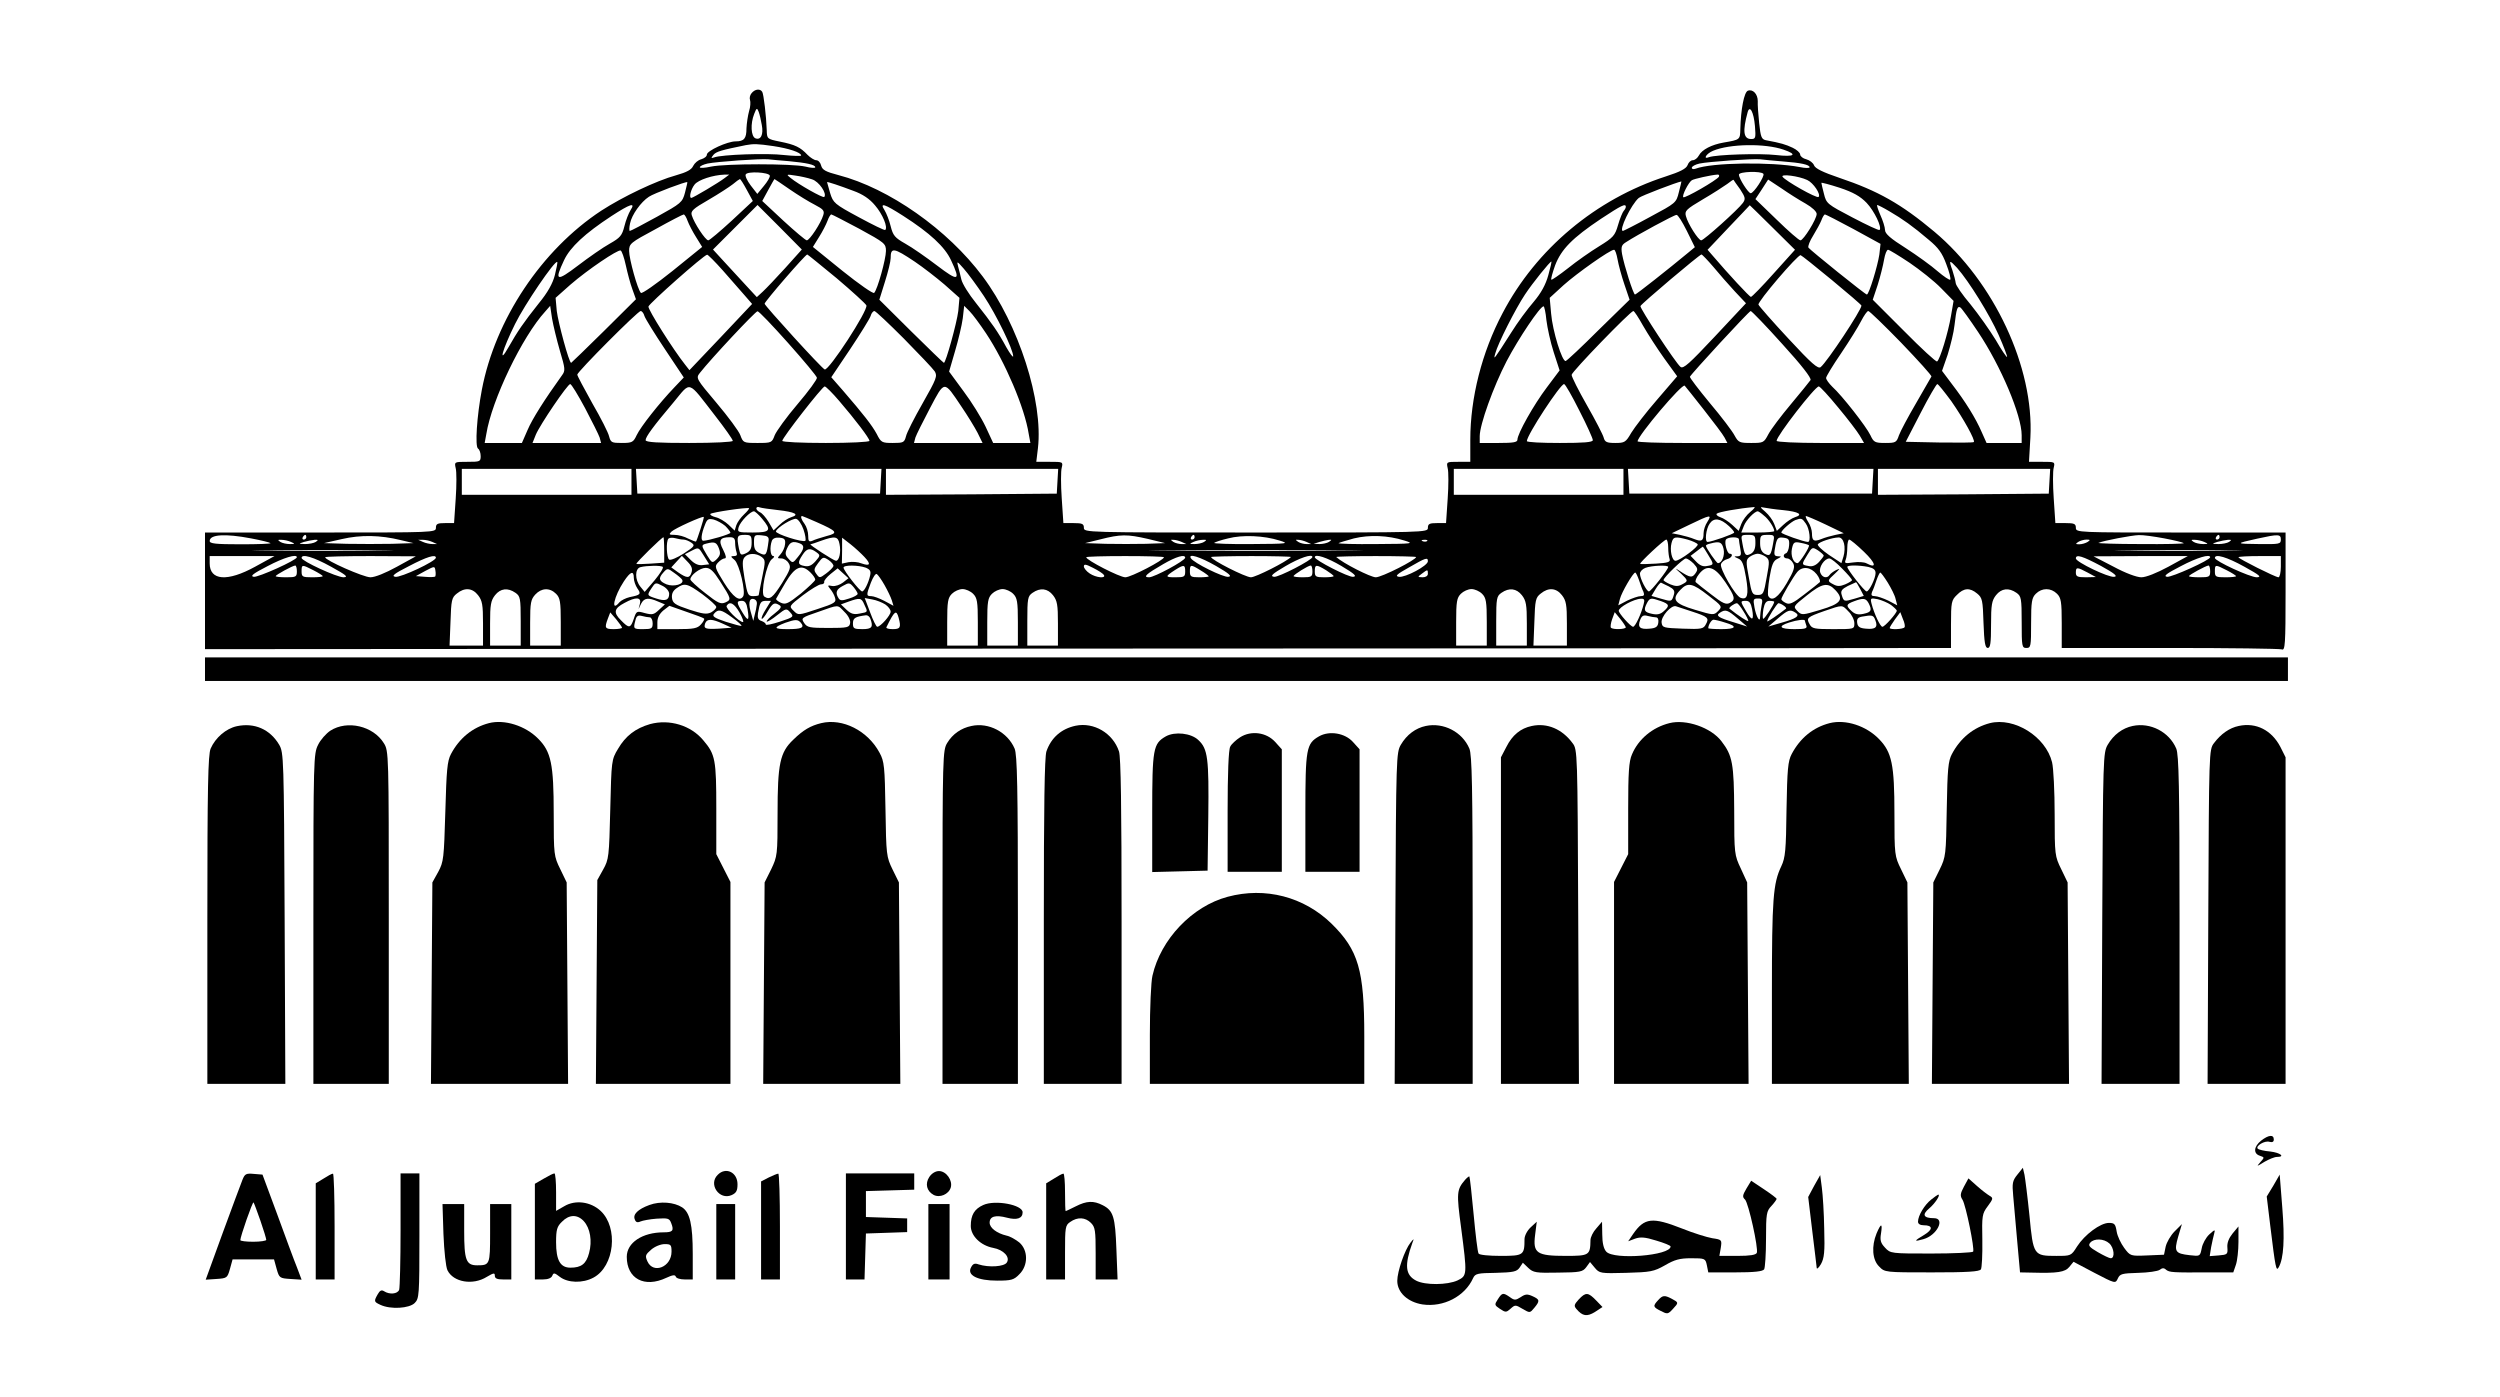 <?xml version="1.0" standalone="no"?>
<!DOCTYPE svg PUBLIC "-//W3C//DTD SVG 20010904//EN"
 "http://www.w3.org/TR/2001/REC-SVG-20010904/DTD/svg10.dtd">
<svg version="1.0" xmlns="http://www.w3.org/2000/svg"
 width="1061pt" height="593pt" viewBox="0 0 1061 593"
 preserveAspectRatio="xMidYMid meet">

<g transform="translate(0,593) scale(0.1,-0.1)"
fill="#000000" stroke="none">
<path d="M3190 5535 c-7 -8 -10 -21 -7 -29 3 -8 2 -30 -4 -48 -5 -18 -10 -51
-11 -73 0 -43 -10 -55 -46 -55 -35 0 -122 -40 -122 -56 0 -8 -11 -16 -24 -20
-13 -3 -28 -16 -34 -28 -7 -16 -27 -27 -73 -40 -84 -23 -226 -91 -317 -150
-254 -167 -450 -462 -507 -760 -21 -110 -30 -242 -16 -250 6 -4 11 -18 11 -32
0 -23 -3 -24 -56 -24 -56 0 -56 0 -50 -27 4 -14 4 -73 0 -130 l-7 -103 -38 0
c-32 0 -39 -3 -39 -20 0 -20 -7 -20 -490 -20 l-490 0 0 -247 0 -248 2893 2
c1590 0 3258 2 3705 2 l812 1 0 100 c0 94 2 103 25 125 29 30 55 32 86 6 22
-18 24 -28 27 -125 3 -83 7 -106 18 -106 11 0 14 20 14 99 0 84 3 102 21 125
23 29 54 33 87 10 20 -14 22 -23 22 -125 0 -102 1 -109 20 -109 19 0 20 7 20
105 0 92 3 108 20 125 26 26 64 26 90 0 17 -17 20 -33 20 -125 l0 -105 459 0
c253 0 466 -3 475 -6 14 -6 16 20 16 245 l0 251 -445 0 c-438 0 -445 0 -445
20 0 17 -7 20 -44 20 l-43 0 -7 105 c-4 57 -4 116 0 130 6 25 5 25 -49 25
l-56 0 6 103 c16 298 -154 661 -408 874 -141 118 -239 173 -402 228 -71 24
-103 40 -108 53 -4 11 -19 22 -33 26 -14 3 -26 13 -26 20 0 8 -15 21 -32 29
-30 14 -49 20 -114 32 -18 4 -22 14 -28 72 -4 38 -7 80 -6 94 0 30 -21 52 -42
44 -16 -6 -30 -79 -32 -163 -1 -45 -1 -45 -71 -57 -51 -9 -92 -30 -105 -55 -6
-11 -17 -20 -26 -20 -8 0 -18 -9 -22 -21 -6 -15 -31 -28 -93 -48 -296 -96
-549 -307 -692 -580 -88 -166 -137 -360 -137 -537 l0 -94 -51 0 c-50 0 -51 0
-45 -27 4 -14 4 -73 0 -130 l-7 -103 -38 0 c-32 0 -39 -3 -39 -20 0 -20 -7
-20 -730 -20 -723 0 -730 0 -730 20 0 17 -7 20 -44 20 l-43 0 -7 105 c-4 57
-4 116 0 130 6 25 5 25 -51 25 l-57 0 7 58 c23 198 -82 525 -234 728 -149 200
-398 375 -613 431 -54 14 -68 22 -73 40 -3 13 -12 23 -21 23 -8 0 -25 11 -37
23 -30 32 -52 43 -117 56 -55 11 -55 12 -56 49 -2 60 -13 152 -19 162 -9 15
-31 12 -45 -5z m43 -135 c8 -41 -4 -66 -27 -57 -19 8 -22 62 -5 104 10 26 12
26 19 8 4 -11 10 -36 13 -55z m4215 -5 c4 -50 3 -55 -16 -55 -33 0 -37 33 -15
114 9 32 26 0 31 -59z m-4166 -85 c66 -10 118 -27 118 -40 0 -3 -33 -2 -72 2
-72 9 -265 2 -297 -10 -14 -5 -14 -3 -3 11 12 14 34 20 137 41 34 6 48 6 117
-4z m4287 -15 c62 -21 47 -32 -31 -23 -69 8 -255 2 -285 -9 -27 -11 -12 15 17
27 71 30 221 32 299 5z m-4221 -49 c75 -7 112 -15 112 -26 0 -4 -19 -3 -42 3
-55 13 -338 13 -400 0 -27 -6 -48 -7 -48 -3 0 5 15 12 33 16 39 8 223 21 257
18 14 -2 53 -5 88 -8z m4217 -1 c79 -6 115 -14 115 -25 0 -4 -19 -4 -42 1
-121 23 -375 19 -442 -7 -9 -3 -16 -2 -16 4 0 6 15 14 33 18 39 8 223 21 257
18 14 -2 57 -6 95 -9z m-4298 -60 c2 -6 -10 -26 -25 -44 l-28 -34 -28 36 c-15
20 -25 41 -21 47 8 14 97 9 102 -5z m4217 7 c6 -10 -41 -82 -54 -82 -10 0 -50
62 -50 79 0 13 96 16 104 3z m-4409 -18 c-23 -18 -134 -84 -141 -84 -11 0 -2
37 14 57 16 20 77 40 127 42 l20 0 -20 -15z m371 -5 c30 -9 65 -61 52 -75 -6
-5 -109 53 -143 81 -19 15 -18 16 20 10 22 -3 54 -10 71 -16z m3849 11 c-9
-15 -145 -93 -151 -87 -7 6 22 63 36 72 9 6 81 22 108 24 7 1 10 -3 7 -9z
m375 -14 c26 -12 59 -61 48 -72 -8 -7 -142 69 -153 86 -8 13 69 3 105 -14z
m-4500 -43 l25 -46 -90 -84 c-49 -45 -94 -83 -99 -83 -12 0 -60 73 -70 106 -6
18 5 28 71 66 43 25 89 55 103 66 14 12 27 21 30 22 3 0 16 -21 30 -47z m182
3 c35 -24 82 -53 106 -65 36 -19 42 -25 36 -44 -10 -34 -58 -107 -70 -107 -5
0 -50 38 -99 83 l-90 84 25 46 c14 26 26 47 27 47 1 0 30 -20 65 -44z m4033 1
c22 -34 24 -41 12 -58 -20 -28 -166 -159 -177 -159 -12 0 -57 71 -65 103 -6
22 1 29 72 71 43 25 89 55 103 65 14 11 26 19 27 18 1 -2 13 -20 28 -40z m278
-61 c28 -16 47 -34 47 -44 0 -22 -56 -112 -69 -112 -6 0 -51 39 -101 88 l-90
87 27 41 27 42 56 -37 c30 -21 76 -50 103 -65z m-4756 46 c-11 -41 -16 -45
-119 -102 -60 -33 -111 -60 -115 -60 -3 0 -3 14 1 32 7 36 46 91 80 113 20 14
159 66 163 62 1 -1 -4 -21 -10 -45z m715 8 c39 -14 69 -34 92 -62 32 -37 55
-93 43 -104 -2 -3 -53 22 -112 54 -104 56 -109 61 -122 103 -7 24 -13 45 -13
46 0 3 54 -15 112 -37z m3503 -6 c-11 -45 -13 -46 -121 -104 -60 -33 -112 -59
-116 -60 -20 -1 35 113 67 140 10 9 162 67 181 70 0 0 -4 -21 -11 -46z m797
-45 c33 -35 66 -104 55 -115 -3 -3 -54 21 -115 53 -107 56 -111 59 -121 100
-6 23 -11 44 -11 47 0 2 35 -7 78 -21 57 -19 87 -36 114 -64z m-5246 -31 c-8
-13 -20 -43 -26 -68 -10 -40 -18 -49 -62 -74 -29 -16 -89 -58 -135 -93 -92
-70 -101 -66 -59 23 26 55 88 113 201 187 80 52 104 60 81 25z m657 -245 c-39
-43 -82 -88 -96 -101 l-25 -23 -49 53 c-27 29 -69 75 -93 101 l-44 48 95 95
94 94 94 -94 94 -95 -70 -78z m500 221 c114 -73 177 -132 203 -188 42 -89 33
-93 -59 -23 -46 35 -106 77 -135 93 -44 25 -52 34 -62 74 -6 25 -18 55 -26 68
-22 34 -1 27 79 -24z m3067 38 c0 -4 -4 -12 -9 -17 -5 -6 -16 -32 -24 -60 -13
-45 -20 -53 -80 -90 -36 -22 -96 -64 -132 -93 -37 -29 -69 -51 -71 -49 -3 2 5
30 16 61 26 68 73 116 194 197 88 58 106 67 106 51z m622 -87 l96 -95 -90
-100 c-49 -55 -93 -100 -97 -100 -6 0 -95 96 -165 178 l-19 22 89 94 c49 51
89 94 90 95 0 0 44 -42 96 -94z m497 68 c55 -32 99 -63 167 -121 40 -33 57
-56 74 -103 13 -33 20 -62 17 -66 -3 -3 -27 13 -54 36 -26 23 -87 67 -135 98
-65 41 -88 61 -88 77 0 11 -9 40 -20 64 -10 23 -16 42 -13 42 3 0 27 -12 52
-27z m-5101 -40 c6 -16 22 -47 36 -69 l26 -42 -126 -102 c-70 -56 -130 -98
-134 -93 -14 14 -50 144 -50 178 0 31 5 35 113 93 61 34 115 62 119 62 3 0 11
-12 16 -27z m729 -34 c108 -59 113 -63 113 -94 0 -34 -36 -164 -50 -178 -4 -5
-64 37 -134 93 l-126 102 26 42 c14 22 30 53 36 69 5 15 13 27 16 27 3 0 57
-28 119 -61z m3512 -9 l34 -69 -29 -24 c-82 -68 -220 -177 -225 -177 -7 0 -46
123 -55 172 -5 31 -2 39 18 51 46 30 203 115 213 115 6 1 25 -30 44 -68z m707
8 l115 -63 -5 -45 c-7 -48 -44 -170 -53 -170 -7 0 -240 188 -248 199 -3 6 6
29 20 51 14 23 30 52 35 65 5 14 12 25 15 25 3 0 58 -28 121 -62z m-5210 -154
c7 -32 19 -78 28 -102 l15 -42 -136 -135 c-75 -74 -138 -135 -139 -135 -9 0
-55 171 -61 220 l-5 56 63 56 c74 64 200 149 213 145 5 -2 15 -30 22 -63z
m1227 15 c34 -23 91 -67 126 -97 l63 -56 -5 -56 c-6 -50 -53 -220 -61 -220 -2
0 -64 60 -139 134 l-135 134 24 77 c13 41 24 86 24 99 0 47 12 46 103 -15z
m2982 10 c4 -23 17 -71 29 -106 l22 -65 -131 -128 c-71 -71 -134 -130 -140
-132 -15 -5 -56 128 -62 201 l-6 67 59 54 c56 50 197 150 214 150 5 0 11 -19
15 -41z m1239 -14 c44 -30 105 -78 134 -108 l53 -54 -11 -64 c-12 -71 -47
-186 -59 -193 -4 -3 -67 55 -140 129 l-133 133 21 63 c11 35 23 83 27 107 4
23 11 42 17 42 5 0 46 -25 91 -55z m-5037 -32 c33 -38 74 -85 92 -105 l33 -38
-133 -141 -133 -140 -18 23 c-51 64 -158 234 -156 247 3 13 234 218 249 220 3
1 33 -29 66 -66z m484 -34 c66 -56 123 -108 126 -115 8 -21 -160 -279 -177
-272 -13 5 -255 271 -255 279 0 9 173 209 181 209 2 0 58 -46 125 -101z m3720
49 c24 -29 65 -76 91 -104 l48 -51 -132 -141 c-108 -115 -134 -139 -146 -129
-21 17 -173 249 -170 258 4 10 250 218 259 219 3 0 26 -24 50 -52z m503 -56
c69 -57 126 -106 126 -109 0 -19 -145 -238 -173 -261 -11 -9 -38 14 -137 121
-67 72 -124 137 -127 144 -5 12 167 213 179 210 4 -1 63 -48 132 -105z m-5419
21 c-9 -36 -31 -75 -68 -120 -66 -83 -91 -120 -129 -187 -45 -79 -26 -10 28
99 39 80 170 273 179 263 2 -1 -3 -27 -10 -55z m1821 -90 c52 -78 124 -226
124 -255 0 -7 -13 10 -29 38 -35 65 -61 102 -129 188 -30 37 -58 82 -62 100
-4 17 -10 42 -14 56 -6 23 -4 22 24 -10 17 -19 56 -72 86 -117z m2395 89 c-11
-40 -30 -75 -62 -113 -26 -30 -69 -88 -95 -130 -77 -121 -76 -118 -68 -89 10
40 86 190 126 250 33 50 106 140 112 140 2 0 -4 -26 -13 -58z m1735 31 c51
-58 137 -197 176 -284 22 -50 38 -92 36 -94 -2 -2 -24 30 -48 72 -25 41 -73
109 -107 151 -35 41 -63 82 -63 91 -1 9 -7 33 -14 54 -16 44 -13 46 20 10z
m-5930 -351 c23 -77 24 -85 9 -105 -74 -103 -126 -185 -146 -232 l-24 -55 -79
0 -79 0 7 38 c23 144 152 413 250 520 l21 24 8 -54 c5 -29 20 -91 33 -136z
m1809 73 c81 -122 164 -316 181 -427 l7 -38 -79 0 -79 0 -32 69 c-18 38 -60
106 -94 151 l-61 83 25 86 c14 47 29 110 33 140 l6 53 23 -23 c13 -13 44 -55
70 -94z m2378 56 c4 -32 17 -93 31 -136 l25 -77 -54 -72 c-56 -74 -125 -197
-125 -222 0 -11 -17 -14 -80 -14 l-80 0 0 29 c0 49 58 210 114 318 51 97 142
233 157 233 3 0 9 -26 12 -59z m1832 -50 c97 -145 185 -354 185 -438 l0 -33
-75 0 -74 0 -21 47 c-25 58 -69 129 -126 203 l-42 56 24 69 c12 39 26 95 29
125 8 69 12 83 25 75 5 -3 39 -50 75 -104z m-5660 68 c4 -12 43 -75 87 -141
l80 -120 -39 -41 c-65 -68 -144 -168 -161 -204 -14 -30 -19 -33 -63 -33 -43 0
-47 2 -54 28 -3 15 -35 78 -71 140 -35 63 -64 117 -64 122 0 12 257 270 269
270 5 0 13 -9 16 -21z m610 -115 c66 -74 121 -140 122 -147 2 -6 -35 -57 -82
-112 -47 -55 -90 -115 -97 -132 -12 -32 -13 -33 -73 -33 -60 0 -61 1 -73 33
-6 17 -52 79 -101 137 -87 103 -88 105 -71 127 47 60 236 262 245 262 6 0 64
-61 130 -135z m491 19 c64 -65 123 -127 131 -139 12 -20 8 -31 -51 -135 -36
-63 -68 -126 -71 -141 -7 -26 -11 -28 -56 -28 -46 0 -50 2 -68 38 -20 37 -56
83 -144 185 l-49 56 80 119 c44 66 83 129 87 141 3 12 11 21 16 21 5 0 61 -53
125 -117z m3137 55 c20 -35 60 -97 90 -139 l55 -76 -85 -99 c-47 -54 -96 -118
-110 -141 -23 -40 -28 -43 -68 -43 -36 0 -44 4 -49 23 -3 12 -35 74 -71 137
-36 63 -65 121 -65 129 0 13 250 271 262 271 4 0 22 -28 41 -62z m591 -78 c82
-90 124 -144 120 -153 -4 -6 -42 -53 -83 -102 -42 -50 -85 -107 -96 -128 -19
-36 -21 -37 -73 -37 -49 0 -54 2 -70 31 -9 18 -56 80 -105 138 -48 58 -86 108
-85 112 6 13 251 279 258 279 4 0 65 -63 134 -140z m505 5 c72 -75 130 -139
128 -143 -2 -4 -32 -55 -65 -113 -34 -58 -67 -120 -73 -137 -10 -30 -14 -32
-58 -32 -44 0 -49 3 -63 33 -17 36 -120 168 -162 206 -14 14 -26 30 -26 37 0
6 29 54 64 105 35 52 73 113 85 137 12 23 25 42 30 42 5 0 68 -61 140 -135z
m-5586 -277 c30 -57 58 -113 62 -125 l6 -23 -145 0 -146 0 14 35 c18 43 135
215 146 215 5 0 33 -46 63 -102z m551 -31 c42 -54 76 -102 76 -108 0 -5 -77
-9 -185 -9 -133 0 -185 3 -185 12 0 14 32 58 119 161 75 90 57 96 175 -56z
m1046 38 c26 -38 57 -89 69 -112 l21 -43 -145 0 -146 0 6 23 c4 12 32 68 62
125 63 119 58 119 133 7z m2623 -18 c32 -62 57 -118 57 -125 0 -9 -38 -12
-140 -12 -77 0 -140 3 -140 8 1 27 142 242 158 242 5 0 34 -51 65 -113z m529
3 c41 -52 81 -105 87 -117 l12 -23 -191 0 c-104 0 -190 3 -190 7 0 23 190 248
200 236 4 -4 41 -51 82 -103z m1049 38 c53 -76 103 -167 96 -174 -2 -3 -68 -3
-147 -2 l-142 3 63 122 c35 68 67 123 71 123 4 0 30 -33 59 -72z m-4719 0 c67
-78 128 -158 128 -169 0 -5 -83 -9 -185 -9 -106 0 -185 4 -185 9 0 13 170 231
180 231 5 0 33 -28 62 -62z m4239 -27 c41 -49 82 -103 92 -120 l18 -31 -185 0
c-102 0 -186 4 -186 9 0 21 163 231 179 231 5 0 42 -40 82 -89z m-5121 -316
l0 -55 -360 0 -360 0 0 55 0 55 360 0 360 0 0 -55z m1058 3 l-3 -53 -515 0
-515 0 -3 53 -3 52 521 0 521 0 -3 -52z m750 0 l-3 -53 -362 -3 -363 -2 0 55
0 55 366 0 365 0 -3 -52z m2402 -3 l0 -55 -360 0 -360 0 0 55 0 55 360 0 360
0 0 -55z m1058 3 l-3 -53 -515 0 -515 0 -3 53 -3 52 521 0 521 0 -3 -52z m750
0 l-3 -53 -362 -3 -363 -2 0 55 0 55 366 0 365 0 -3 -52z m-5540 -141 c-14
-13 -29 -34 -33 -46 l-7 -23 -26 25 c-15 14 -40 29 -55 32 -15 4 -25 10 -22
14 7 7 157 29 164 24 2 -1 -7 -13 -21 -26z m145 18 c71 -8 92 -19 55 -30 -13
-4 -35 -18 -49 -32 l-26 -24 -21 36 c-12 19 -28 38 -37 41 -8 4 -15 11 -15 16
0 6 6 8 13 5 8 -3 44 -8 80 -12z m4125 -8 c-15 -12 -32 -35 -38 -51 l-11 -29
-27 25 c-15 14 -38 29 -51 33 -12 4 -19 11 -15 15 7 7 97 23 159 28 6 1 -2 -9
-17 -21z m140 8 c67 -7 86 -19 50 -30 -13 -4 -35 -19 -50 -33 l-27 -25 -11 29
c-6 16 -23 39 -38 52 -22 19 -24 22 -7 18 11 -2 48 -8 83 -11z m-4334 -36 c42
-50 36 -59 -40 -59 -63 0 -65 1 -59 23 7 23 49 67 65 67 4 0 20 -14 34 -31z
m4252 13 c20 -15 44 -52 44 -66 0 -3 -31 -6 -70 -6 l-70 0 11 28 c9 24 45 62
59 62 3 0 15 -8 26 -18z m-4513 -57 c-9 -28 -17 -51 -19 -53 -1 -2 -16 4 -33
12 -16 9 -42 16 -58 16 -24 0 -25 2 -13 14 13 13 132 67 137 62 1 -1 -5 -24
-14 -51z m493 29 c88 -39 93 -46 42 -59 -24 -7 -51 -15 -60 -20 -15 -6 -18 -2
-18 22 0 16 -7 38 -15 49 -14 18 -19 34 -11 34 2 0 30 -12 62 -26z m3780 1
c-9 -13 -16 -35 -16 -48 0 -33 -8 -37 -39 -25 -14 6 -42 14 -61 18 l-35 7 75
36 c89 43 97 45 76 12z m502 -11 l77 -37 -35 -7 c-19 -4 -47 -12 -61 -18 -31
-12 -39 -8 -39 25 0 13 -7 35 -16 48 -9 14 -13 25 -9 25 3 0 41 -16 83 -36z
m-4670 -6 c12 -12 22 -25 22 -29 0 -6 -91 -33 -115 -34 -12 0 -9 28 7 68 9 24
15 27 37 22 14 -4 36 -16 49 -27z m332 -15 c8 -23 11 -45 8 -48 -9 -9 -128 29
-125 40 6 17 70 56 86 53 9 -2 23 -22 31 -45z m3928 14 c12 -11 22 -23 22 -27
0 -6 -97 -40 -113 -40 -13 0 -7 56 9 78 18 26 45 23 82 -11z m326 11 c16 -22
22 -78 9 -78 -16 0 -113 34 -113 40 0 9 42 46 60 53 25 9 28 8 44 -15z m-6598
-63 c42 -8 79 -17 82 -20 3 -3 -54 -5 -126 -5 -108 0 -132 3 -132 14 0 28 66
32 176 11z m234 5 c0 -5 -5 -10 -11 -10 -5 0 -7 5 -4 10 3 6 8 10 11 10 2 0 4
-4 4 -10z m400 -12 l55 -13 -92 -3 c-51 -1 -136 -1 -190 0 l-98 3 75 17 c82
19 164 17 250 -4z m1490 -11 c0 -26 -6 -36 -24 -45 -22 -10 -24 -8 -30 20 -10
52 -8 58 24 58 27 0 30 -3 30 -33z m72 8 c-8 -62 -11 -65 -37 -53 -20 9 -25
19 -25 45 0 33 2 34 33 31 25 -2 31 -7 29 -23z m1609 8 l74 -18 -82 -3 c-45
-1 -122 -1 -170 0 l-88 3 65 16 c86 22 114 22 201 2z m199 7 c0 -5 -5 -10 -11
-10 -5 0 -7 5 -4 10 3 6 8 10 11 10 2 0 4 -4 4 -10z m360 -14 c43 -13 38 -14
-119 -15 -90 -1 -162 2 -158 5 3 3 29 12 59 19 61 16 153 12 218 -9z m530 0
c43 -13 38 -14 -119 -15 -90 -1 -162 1 -160 4 3 2 32 11 65 20 66 16 145 13
214 -9z m1490 -11 c0 -24 -6 -37 -19 -45 -23 -12 -27 -7 -36 43 -7 36 -7 37
24 37 29 0 31 -3 31 -35z m75 -2 c-9 -50 -13 -55 -36 -43 -13 8 -19 21 -19 45
0 32 2 35 31 35 31 0 31 -1 24 -37z m1661 22 c42 -8 79 -17 82 -20 3 -3 -80
-5 -184 -4 -104 0 -184 3 -178 5 23 10 141 32 171 33 17 1 66 -6 109 -14z
m234 5 c0 -5 -5 -10 -11 -10 -5 0 -7 5 -4 10 3 6 8 10 11 10 2 0 4 -4 4 -10z
m260 -10 c0 -19 -6 -20 -92 -19 -102 1 -103 2 -8 23 91 20 100 19 100 -4z
m-6861 -44 l0 -54 -57 -4 c-31 -2 -59 -3 -61 -1 -4 3 108 113 115 113 1 0 3
-24 3 -54z m82 44 c8 0 23 -6 33 -13 17 -12 14 -16 -32 -46 -28 -18 -56 -30
-62 -26 -11 7 -14 78 -3 89 4 4 17 5 28 2 11 -3 27 -6 36 -6z m219 -14 c0 -13
3 -31 6 -40 4 -11 1 -16 -11 -16 -15 0 -15 -2 3 -17 20 -18 48 -136 36 -154
-15 -24 -42 -4 -81 58 -39 63 -41 69 -26 85 9 10 22 18 28 18 9 0 7 11 -6 37
-21 40 -14 53 29 53 17 0 22 -6 22 -24z m212 -5 c-1 -14 -10 -33 -19 -43 -15
-17 -15 -18 3 -18 11 0 25 -9 31 -20 11 -17 7 -28 -28 -85 -40 -63 -52 -72
-75 -57 -18 11 9 142 32 159 10 7 12 13 6 13 -13 0 -16 38 -6 65 4 10 16 15
33 13 21 -2 25 -8 23 -27z m231 0 c7 -33 -1 -71 -15 -71 -9 0 -117 70 -108 70
3 0 23 7 45 15 59 21 72 19 78 -14z m106 -55 c29 -31 24 -40 -13 -27 -14 6
-39 8 -55 5 l-28 -6 1 55 0 55 36 -28 c19 -15 46 -40 59 -54z m3493 74 c21 -6
40 -15 43 -20 6 -9 -76 -70 -94 -70 -15 0 -25 45 -17 75 7 28 15 29 68 15z
m218 1 c0 -5 3 -23 6 -40 5 -26 3 -31 -12 -32 -17 0 -16 -1 2 -9 18 -7 24 -23
34 -80 13 -75 6 -98 -23 -87 -22 8 -90 125 -83 143 3 9 15 18 26 21 20 5 28
23 11 23 -11 0 -24 48 -16 60 8 12 55 13 55 1z m213 -26 c-1 -16 -7 -31 -13
-33 -15 -5 -12 -22 5 -22 8 0 19 -9 25 -20 9 -16 4 -32 -27 -85 -36 -61 -63
-80 -78 -55 -4 6 -1 42 5 79 9 54 16 71 33 79 18 9 19 11 5 11 -20 1 -21 5
-12 50 6 27 11 32 33 29 22 -3 26 -7 24 -33z m233 9 c4 -14 3 -39 -2 -55 l-9
-29 -53 35 c-29 20 -50 40 -47 45 6 10 59 28 87 29 11 1 20 -9 24 -25z m-6591
6 c18 -8 18 -9 -5 -9 -14 0 -32 4 -40 9 -12 8 -12 10 5 9 11 0 29 -4 40 -9z
m105 0 c-8 -5 -28 -9 -45 -9 -29 1 -29 1 -5 9 14 4 34 8 45 9 16 1 17 -1 5 -9z
m495 0 l20 -9 -20 0 c-11 0 -29 4 -40 9 l-20 9 20 0 c11 0 29 -4 40 -9z m3180
0 l20 -9 -20 0 c-11 0 -27 4 -35 9 -13 9 -13 10 0 9 8 0 24 -4 35 -9z m95 0
c-8 -5 -26 -9 -40 -9 -23 0 -23 1 -5 9 11 5 29 9 40 9 17 1 17 -1 5 -9z m435
0 l20 -9 -20 0 c-11 0 -27 4 -35 9 -13 9 -13 10 0 9 8 0 24 -4 35 -9z m95 0
c-8 -5 -26 -9 -40 -9 l-25 1 25 8 c14 4 32 8 40 9 13 1 13 0 0 -9z m417 4 c-3
-3 -12 -4 -19 -1 -8 3 -5 6 6 6 11 1 17 -2 13 -5z m1023 -28 c0 -19 3 -41 6
-49 4 -12 -7 -16 -58 -19 -35 -2 -65 -3 -67 -1 -5 3 101 103 111 103 4 0 8
-15 8 -34z m831 -18 c50 -48 56 -73 11 -49 -11 6 -36 7 -57 4 -34 -5 -38 -4
-32 11 4 10 7 33 7 52 0 19 4 34 8 34 5 0 33 -23 63 -52z m949 42 c-8 -5 -24
-10 -35 -10 -17 0 -17 2 -5 10 8 5 24 10 35 10 17 0 17 -2 5 -10z m495 0 c18
-8 18 -9 -5 -9 -14 0 -32 4 -40 9 -12 8 -12 10 5 9 11 0 29 -4 40 -9z m105 0
c-8 -5 -28 -9 -45 -9 -29 1 -29 1 -5 9 14 4 34 8 45 9 16 1 17 -1 5 -9z
m-6409 -27 c8 -22 6 -30 -9 -46 -19 -18 -20 -18 -41 16 -25 42 -26 44 -3 50
35 9 43 6 53 -20z m343 21 c22 -8 20 -24 -7 -57 -22 -28 -23 -28 -40 -9 -15
16 -16 24 -6 46 12 26 24 31 53 20z m3921 -24 c6 -28 -7 -60 -24 -60 -6 0 -51
65 -51 74 0 3 8 7 18 9 40 11 50 7 57 -23z m362 16 c6 -5 -40 -76 -48 -76 -18
0 -30 32 -24 61 6 28 10 31 38 25 17 -3 32 -8 34 -10z m-4693 -84 c-18 -3 -35
4 -52 21 l-25 25 29 15 c29 15 29 15 51 -21 l23 -37 -26 -3z m4265 44 c26 -42
26 -43 -4 -48 -17 -4 -31 2 -47 19 l-23 24 25 19 c14 11 26 20 27 20 1 0 11
-15 22 -34z m491 -4 c0 -3 -9 -15 -20 -27 -14 -15 -29 -21 -45 -17 -30 5 -30
6 -4 48 20 33 21 33 45 18 13 -9 24 -19 24 -22z m-6127 21 c-134 -2 -352 -2
-485 0 -134 1 -25 2 242 2 267 0 376 -1 243 -2z m1851 -6 c18 -13 18 -15 -3
-39 -16 -18 -29 -24 -47 -20 -28 5 -30 14 -8 47 18 28 32 31 58 12z m2234 6
c-203 -2 -533 -2 -735 0 -203 1 -37 2 367 2 404 0 570 -1 368 -2z m3770 0
c-119 -2 -317 -2 -440 0 -123 1 -25 2 217 2 242 0 342 -1 223 -2z m-6235 -27
c16 -13 16 -18 2 -85 -8 -40 -15 -74 -15 -77 0 -2 -11 -4 -24 -4 -21 0 -24 6
-36 75 -10 60 -10 78 0 90 15 18 49 19 73 1z m4261 1 c16 -12 17 -19 4 -87
-12 -70 -15 -75 -38 -75 -23 0 -26 5 -38 75 -13 68 -12 75 4 87 10 7 25 13 34
13 9 0 24 -6 34 -13z m-6411 -42 c-118 -65 -193 -59 -193 14 l0 31 138 0 137
0 -82 -45z m177 40 c0 -12 -164 -86 -183 -83 -17 3 -2 14 58 45 70 37 125 53
125 38z m145 -40 c65 -36 75 -44 53 -45 -29 0 -178 69 -178 82 0 19 51 4 125
-37z m280 0 c-49 -27 -93 -45 -113 -45 -29 0 -192 72 -192 85 0 3 87 5 193 5
l192 -1 -80 -44z m165 38 c0 -15 -149 -85 -172 -81 -18 3 -6 13 57 45 76 40
115 52 115 36z m1085 -62 c-8 -26 -19 -26 -57 0 l-29 21 22 24 23 25 24 -25
c17 -17 22 -30 17 -45z m602 26 c-2 -6 -16 -20 -31 -31 -27 -20 -28 -20 -41
-2 -12 16 -11 22 7 46 20 27 22 28 45 13 13 -9 22 -21 20 -26z m1403 38 c0
-12 -140 -85 -164 -85 -24 0 -166 73 -166 85 0 3 74 5 165 5 91 0 165 -2 165
-5z m90 -2 c-1 -13 -131 -83 -153 -83 -28 0 -13 14 60 56 55 32 93 43 93 27z
m131 -35 c57 -33 69 -44 52 -46 -21 -3 -147 59 -159 79 -13 22 39 6 107 -33z
m318 38 c-21 -21 -150 -86 -170 -86 -23 0 -169 74 -169 86 0 2 77 4 172 4 94
0 169 -2 167 -4z m91 0 c0 -12 -144 -87 -163 -84 -18 3 -8 12 48 45 59 35 115
54 115 39z m123 -38 c57 -34 67 -44 50 -46 -19 -3 -163 71 -163 83 0 16 52 -1
113 -37z m317 38 c0 -12 -146 -86 -171 -86 -22 0 -140 60 -168 86 -2 2 73 4
167 4 95 0 172 -2 172 -4z m2907 -38 c58 -32 72 -44 56 -46 -24 -4 -163 63
-163 78 0 19 28 10 107 -32z m286 -3 c-50 -27 -95 -45 -115 -45 -20 0 -68 18
-118 45 l-85 44 200 1 200 0 -82 -45z m177 40 c0 -12 -164 -86 -183 -83 -17 3
-2 14 58 45 70 37 125 53 125 38z m145 -40 c65 -36 75 -44 53 -45 -29 0 -178
69 -178 82 0 19 51 4 125 -37z m155 0 c0 -25 -5 -45 -10 -45 -13 0 -170 79
-170 85 0 3 41 5 90 5 l90 0 0 -45z m-3620 23 c0 -19 -96 -70 -123 -66 -18 3
-9 11 43 40 71 41 80 44 80 26z m1128 -10 c18 -20 19 -25 7 -42 -14 -19 -22
-18 -65 10 -23 15 -23 14 3 -9 32 -31 33 -33 6 -47 -16 -9 -28 -9 -50 0 -16 7
-29 15 -29 18 0 11 84 92 95 92 6 0 21 -10 33 -22z m630 -21 c23 -23 42 -45
42 -49 0 -3 -13 -11 -29 -18 -22 -9 -34 -9 -50 0 -27 14 -26 16 7 46 22 21 23
23 5 15 -12 -6 -25 -16 -28 -21 -11 -17 -33 -11 -40 11 -7 21 18 59 39 59 7 0
31 -19 54 -43z m-3133 -27 c10 -16 -33 -12 -60 6 -14 9 -25 23 -25 30 0 11 8
10 39 -6 22 -11 42 -24 46 -30z m-3425 15 c0 -23 -4 -25 -45 -25 -25 0 -45 2
-45 5 0 5 71 44 83 45 4 0 7 -11 7 -25z m70 5 c22 -11 40 -23 40 -25 0 -3 -20
-5 -45 -5 -41 0 -45 2 -45 25 0 30 1 30 50 5z m517 -27 c-3 -2 -22 -3 -43 -1
l-39 3 40 22 c40 21 40 21 43 1 2 -11 1 -22 -1 -25z m966 41 c4 -4 -12 -29
-35 -57 l-42 -49 -18 22 c-24 29 -24 77 0 83 27 7 88 8 95 1z m861 -3 c19 -8
23 -15 19 -33 -7 -32 -25 -68 -34 -68 -10 0 -79 89 -79 101 0 12 63 11 94 0z
m1356 -16 c0 -23 -4 -25 -42 -25 -44 0 -44 3 -1 31 38 24 43 23 43 -6z m66 4
c19 -11 34 -23 34 -25 0 -2 -18 -4 -40 -4 -36 0 -40 3 -40 25 0 30 3 31 46 4z
m474 -4 c0 -22 -4 -25 -40 -25 -22 0 -40 2 -40 5 0 6 62 45 73 45 4 0 7 -11 7
-25z m58 5 c17 -11 32 -22 32 -25 0 -3 -18 -5 -40 -5 -36 0 -40 3 -40 25 0 30
5 31 48 5z m1452 14 c0 -11 -73 -104 -82 -104 -10 0 -38 55 -38 75 0 9 10 20
23 25 26 10 97 13 97 4z m849 0 c22 -5 31 -12 31 -26 0 -22 -27 -78 -38 -78
-9 0 -82 93 -82 104 0 8 48 8 89 0z m1451 -19 c0 -23 -4 -25 -45 -25 -25 0
-45 2 -45 5 0 5 71 44 83 45 4 0 7 -11 7 -25z m70 5 c22 -11 40 -23 40 -25 0
-3 -20 -5 -45 -5 -41 0 -45 2 -45 25 0 30 1 30 50 5z m-6555 -40 c11 -19 -35
-32 -66 -20 -33 14 -36 26 -13 51 16 18 18 18 45 -2 16 -11 31 -24 34 -29z
m161 -7 c48 -75 49 -78 22 -90 -19 -8 -31 -3 -85 40 -35 27 -63 53 -63 58 0
18 41 49 65 49 19 0 33 -13 61 -57z m384 37 c11 -11 20 -24 20 -30 0 -5 -28
-31 -61 -59 -54 -43 -65 -48 -85 -39 -13 6 -22 14 -20 17 1 3 20 34 40 69 41
69 69 79 106 42z m138 -42 c-13 -10 -33 -17 -46 -15 -20 4 -21 3 -9 -12 8 -9
18 -26 21 -38 6 -19 -1 -24 -75 -48 -81 -27 -81 -27 -101 -7 -20 19 -20 20 40
66 33 25 68 46 76 46 9 0 15 4 14 10 -2 5 11 21 27 34 l30 24 23 -21 23 -21
-23 -18z m3744 2 c42 -63 45 -75 19 -89 -15 -8 -30 -2 -77 35 -33 25 -63 49
-67 53 -4 4 2 20 14 35 33 42 66 33 111 -34z m388 33 c11 -14 17 -30 13 -34
-4 -4 -34 -28 -67 -53 -47 -37 -62 -43 -77 -35 -11 5 -19 13 -19 16 0 9 51 96
68 116 22 25 57 21 82 -10z m1150 7 l35 -19 -42 -1 c-36 0 -43 3 -43 20 0 24
5 24 50 0z m-2800 -5 c0 -9 -9 -15 -22 -15 -22 1 -23 1 -4 15 25 19 26 19 26
0z m-3370 -18 c0 -12 7 -32 15 -44 17 -24 14 -28 -32 -37 -17 -4 -37 -14 -44
-22 -38 -46 -24 24 19 89 28 42 42 47 42 14z m1064 -30 c13 -23 27 -52 31 -65
l7 -23 -39 21 c-21 11 -46 20 -55 20 -22 0 -22 4 -2 57 9 23 20 40 25 37 5 -3
20 -24 33 -47z m3202 21 c6 -18 14 -41 19 -50 5 -14 2 -18 -12 -18 -10 0 -36
-9 -57 -19 l-38 -20 7 27 c7 28 56 112 65 112 3 0 10 -15 16 -32z m1056 -11
c14 -23 30 -54 33 -69 l7 -27 -38 20 c-21 10 -47 19 -57 19 -14 0 -17 4 -12
18 5 9 13 32 19 50 6 17 13 32 16 32 3 0 17 -19 32 -43z m-5172 -47 c0 -27
-16 -33 -55 -20 -40 13 -40 13 -19 45 15 23 17 24 45 9 17 -8 29 -23 29 -34z
m800 0 c0 -5 -16 -14 -36 -20 -30 -10 -38 -10 -45 1 -15 24 -10 38 19 53 25
14 28 14 45 -6 9 -11 17 -24 17 -28z m3443 31 c21 -11 26 -19 21 -35 -9 -30
-10 -30 -54 -17 l-41 12 18 30 c10 16 20 28 23 26 3 -1 17 -9 33 -16z m812
-11 l15 -29 -40 -12 c-44 -13 -45 -13 -54 17 -5 16 1 24 26 37 18 8 34 16 35
16 1 1 9 -12 18 -29z m-4914 -22 c32 -24 59 -48 59 -54 0 -6 -10 -16 -22 -23
-19 -9 -35 -7 -93 12 -60 20 -70 27 -73 49 -2 18 4 31 20 42 33 23 44 21 109
-26z m4269 -5 c60 -46 60 -47 42 -66 -19 -19 -21 -18 -98 5 -88 26 -101 44
-63 84 32 34 51 30 119 -23z m539 23 c38 -40 25 -58 -63 -84 -77 -23 -79 -24
-98 -5 -18 19 -18 20 39 65 66 53 90 58 122 24z m-5760 -22 c18 -23 21 -41 21
-120 l0 -94 -71 0 -71 0 4 101 c3 92 5 103 27 120 33 27 66 24 90 -7z m159 10
c20 -14 22 -23 22 -120 l0 -104 -65 0 -65 0 0 94 c0 79 3 97 21 120 23 29 54
33 87 10z m172 -4 c17 -17 20 -33 20 -120 l0 -100 -65 0 -65 0 0 97 c0 86 3
99 22 120 26 28 61 30 88 3z m1770 0 c17 -17 20 -33 20 -120 l0 -100 -65 0
-65 0 0 100 c0 87 3 103 20 120 11 11 31 20 45 20 14 0 34 -9 45 -20z m170 0
c17 -17 20 -33 20 -120 l0 -100 -65 0 -65 0 0 100 c0 87 3 103 20 120 11 11
31 20 45 20 14 0 34 -9 45 -20z m169 -6 c18 -23 21 -41 21 -120 l0 -94 -65 0
-65 0 0 104 c0 97 2 106 22 120 33 23 64 19 87 -10z m1821 6 c17 -17 20 -33
20 -120 l0 -100 -65 0 -65 0 0 100 c0 87 3 103 20 120 11 11 31 20 45 20 14 0
34 -9 45 -20z m169 -6 c18 -23 21 -41 21 -120 l0 -94 -65 0 -65 0 0 104 c0 97
2 106 22 120 33 23 64 19 87 -10z m170 0 c18 -23 21 -41 21 -120 l0 -94 -71 0
-71 0 4 101 c3 92 5 103 27 120 33 27 66 24 90 -7z m-3913 -36 l-6 -23 11 23
c13 25 31 27 72 9 l29 -12 -25 -23 c-22 -21 -29 -22 -60 -14 -35 10 -36 9 -47
-24 -14 -41 -20 -42 -54 -7 -34 33 -30 51 14 74 49 27 73 25 66 -3z m496 -3
c-1 -11 -5 -31 -9 -45 l-6 -25 -7 25 c-15 47 -12 72 8 68 10 -2 16 -11 14 -23z
m456 0 c16 -34 17 -32 -20 -39 -24 -5 -37 -1 -55 16 l-24 23 33 12 c48 17 54
16 66 -12z m89 0 c13 -9 23 -22 23 -31 0 -15 -43 -64 -57 -64 -4 0 -18 28 -30
61 l-23 61 32 -6 c18 -3 42 -13 55 -21z m3219 2 c-10 -42 -36 -97 -45 -97 -10
0 -61 57 -61 68 0 15 64 50 94 51 14 1 17 -4 12 -22z m73 12 c36 -13 38 -20
12 -43 -14 -13 -28 -16 -50 -11 -33 7 -37 15 -21 46 12 22 16 23 59 8z m427
-20 c-3 -17 -6 -39 -6 -47 0 -28 -17 1 -24 41 -6 33 -5 37 15 37 19 0 21 -4
15 -31z m454 12 c16 -31 12 -39 -21 -46 -22 -5 -36 -2 -50 11 -26 23 -24 30 9
42 40 15 50 14 62 -7z m95 -8 c13 -10 25 -21 25 -25 0 -10 -51 -68 -61 -68 -9
0 -35 55 -46 98 -6 24 -4 25 26 19 17 -4 43 -15 56 -24z m-4852 -20 c8 -49 2
-52 -22 -12 -26 42 -26 49 -2 49 13 0 20 -10 24 -37z m77 1 c-12 -19 -20 -37
-17 -40 2 -3 14 11 25 31 22 37 29 40 51 26 10 -6 4 -15 -23 -36 -20 -15 -34
-30 -32 -33 3 -2 23 10 44 27 38 30 40 30 56 12 16 -18 15 -20 -43 -39 -34
-11 -61 -17 -61 -12 0 5 -8 11 -19 15 -13 4 -17 13 -14 33 8 46 12 52 34 52
l21 0 -22 -36z m4186 1 c9 -49 0 -53 -25 -10 -26 44 -26 45 -1 45 14 0 21 -9
26 -35z m94 31 c0 -11 -43 -76 -47 -72 -3 3 -2 21 1 41 5 26 12 35 26 35 11 0
20 -2 20 -4z m-4391 -46 c12 -22 19 -40 14 -40 -17 1 -75 59 -69 69 13 21 32
11 55 -29z m4260 6 c12 -18 21 -37 21 -41 0 -6 -43 22 -80 52 -5 4 21 23 32
23 3 0 16 -15 27 -34z m171 24 c8 -5 12 -11 10 -13 -33 -26 -80 -58 -80 -54 0
11 42 77 48 77 4 0 14 -4 22 -10z m-4582 -55 c3 -3 -3 -14 -13 -25 -15 -17
-31 -20 -102 -20 l-83 0 0 29 c0 20 9 36 25 50 l26 20 71 -25 c39 -13 73 -26
76 -29z m596 28 c16 -15 26 -35 24 -47 -3 -19 -10 -21 -92 -21 -80 0 -90 2
-103 21 -14 21 -12 23 59 47 91 32 81 32 112 0z m3596 2 c68 -22 75 -28 60
-54 -10 -20 -18 -22 -98 -19 -81 3 -87 4 -90 25 -4 26 42 77 61 70 7 -2 37
-12 67 -22z m665 0 c14 -13 25 -36 25 -50 0 -25 0 -25 -90 -25 -80 0 -90 2
-100 21 -15 26 -11 30 63 56 79 27 74 27 102 -2z m-4737 -26 c24 -17 41 -33
39 -35 -2 -2 -31 6 -66 17 -51 17 -60 24 -50 35 17 20 30 18 77 -17z m4267 -4
l40 -34 -57 18 c-66 20 -78 28 -58 41 23 15 32 12 75 -25z m245 25 c21 -13 5
-25 -60 -43 l-55 -16 40 34 c43 37 52 40 75 25z m-4980 -64 c0 -3 -16 -6 -35
-6 -38 0 -40 5 -25 45 l10 26 25 -29 c14 -17 25 -33 25 -36z m1174 42 c11 -41
7 -48 -25 -48 -17 0 -29 3 -27 8 35 71 42 76 52 40z m3086 -40 c0 -9 -54 -11
-63 -2 -3 3 -1 19 5 36 l11 30 23 -28 c13 -16 23 -32 24 -36z m1183 0 c-5 -9
-63 -11 -63 -3 0 3 10 19 22 36 l23 31 11 -29 c7 -15 10 -31 7 -35z m-5325 42
c6 0 12 -11 12 -25 0 -22 -4 -25 -40 -25 -42 0 -43 1 -33 38 4 18 11 22 27 18
11 -3 27 -6 34 -6z m936 -6 c13 -35 7 -44 -34 -44 -36 0 -40 3 -40 24 0 23 9
29 56 35 7 0 15 -6 18 -15z m3334 6 c8 0 12 -9 10 -22 -2 -18 -11 -24 -37 -26
-41 -4 -52 6 -40 37 7 18 14 22 32 17 12 -3 28 -6 35 -6z m931 -12 c12 -30 1
-40 -40 -36 -26 2 -35 8 -37 25 -2 16 3 23 20 26 44 8 49 7 57 -15z m-4891
-15 l37 -17 -54 -4 c-58 -3 -66 0 -58 23 8 20 29 19 75 -2z m331 4 c17 -21 3
-27 -57 -27 -59 0 -61 7 -9 27 43 15 53 15 66 0z m3922 1 c55 -16 48 -28 -16
-28 -30 0 -55 2 -55 4 0 14 14 36 22 36 6 0 28 -5 49 -12z m339 8 c0 -2 3 -11
6 -20 5 -13 -3 -16 -50 -16 -63 0 -73 12 -23 28 34 11 67 15 67 8z"/>
<path d="M870 3090 l0 -50 4420 0 4420 0 0 50 0 50 -4420 0 -4420 0 0 -50z"/>
<path d="M2075 2861 c-69 -18 -125 -63 -161 -131 -16 -30 -19 -68 -24 -245 -6
-198 -7 -212 -30 -255 l-25 -45 -3 -427 -3 -428 291 0 291 0 -3 428 -3 427
-27 56 c-27 55 -28 60 -28 236 0 210 -11 263 -66 318 -54 55 -143 83 -209 66z"/>
<path d="M2759 2857 c-62 -18 -104 -50 -136 -105 -28 -46 -28 -50 -33 -257 -5
-201 -6 -212 -30 -255 l-25 -45 -3 -432 -3 -433 286 0 285 0 0 429 0 428 -30
59 -30 59 0 193 c0 208 -4 230 -55 290 -53 64 -144 91 -226 69z"/>
<path d="M3485 2861 c-45 -11 -76 -29 -118 -70 -57 -54 -67 -102 -67 -314 0
-176 -1 -181 -27 -236 l-28 -56 -3 -427 -3 -428 291 0 291 0 -3 428 -3 427
-27 55 c-26 53 -27 62 -30 255 -3 181 -5 204 -25 240 -50 94 -157 148 -248
126z"/>
<path d="M7085 2861 c-72 -18 -132 -68 -159 -133 -13 -29 -16 -79 -16 -230 l0
-193 -30 -59 -30 -59 0 -428 0 -429 285 0 286 0 -3 428 -3 427 -27 59 c-27 57
-28 63 -28 245 -1 200 -7 234 -54 295 -44 58 -150 95 -221 77z"/>
<path d="M7765 2861 c-70 -18 -125 -63 -161 -131 -16 -30 -19 -65 -22 -235 -2
-174 -5 -205 -22 -241 -35 -73 -40 -138 -40 -535 l0 -389 290 0 291 0 -3 428
-3 427 -27 56 c-27 55 -28 60 -28 236 0 209 -11 260 -65 316 -55 57 -142 85
-210 68z"/>
<path d="M8445 2861 c-69 -18 -125 -63 -161 -131 -16 -30 -19 -64 -22 -235 -3
-193 -4 -202 -30 -255 l-27 -55 -3 -427 -3 -428 291 0 291 0 -3 428 -3 427
-27 56 c-27 55 -28 60 -28 233 0 97 -5 197 -11 221 -27 109 -160 192 -264 166z"/>
<path d="M1005 2848 c-46 -10 -91 -49 -111 -95 -11 -26 -14 -160 -14 -728 l0
-695 165 0 166 0 -3 703 c-3 681 -4 703 -23 736 -39 66 -105 95 -180 79z"/>
<path d="M4123 2849 c-44 -9 -80 -34 -103 -72 -19 -31 -20 -56 -20 -739 l0
-708 160 0 160 0 0 695 c0 568 -3 702 -14 728 -30 70 -110 112 -183 96z"/>
<path d="M4565 2850 c-61 -13 -104 -51 -124 -109 -8 -24 -11 -234 -11 -722 l0
-689 165 0 165 0 0 689 c0 488 -3 698 -11 722 -26 78 -107 125 -184 109z"/>
<path d="M6051 2849 c-43 -9 -81 -37 -106 -80 -19 -33 -20 -55 -23 -736 l-3
-703 166 0 165 0 0 695 c0 568 -3 702 -14 728 -30 71 -110 112 -185 96z"/>
<path d="M6501 2849 c-48 -10 -83 -39 -108 -89 l-23 -44 0 -693 0 -693 165 0
166 0 -3 709 c-3 699 -3 710 -24 737 -44 60 -108 87 -173 73z"/>
<path d="M9051 2849 c-43 -9 -81 -37 -106 -80 -19 -33 -20 -55 -23 -736 l-3
-703 166 0 165 0 0 695 c0 568 -3 702 -14 728 -30 71 -110 112 -185 96z"/>
<path d="M9501 2849 c-39 -8 -76 -34 -105 -73 -21 -27 -21 -38 -24 -737 l-3
-709 166 0 165 0 0 693 0 693 -22 44 c-37 71 -103 105 -177 89z"/>
<path d="M1402 2829 c-18 -12 -42 -39 -52 -60 -19 -37 -20 -63 -20 -739 l0
-700 160 0 160 0 0 706 c0 695 0 707 -21 740 -45 73 -155 99 -227 53z"/>
<path d="M4948 2805 c-54 -31 -58 -51 -58 -325 l0 -251 118 3 117 3 3 230 c3
246 -2 287 -42 324 -31 30 -100 37 -138 16z"/>
<path d="M5263 2801 c-17 -11 -37 -29 -42 -40 -7 -12 -11 -114 -11 -275 l0
-256 115 0 115 0 0 260 0 260 -28 31 c-37 41 -102 50 -149 20z"/>
<path d="M5598 2805 c-54 -31 -58 -51 -58 -325 l0 -250 115 0 115 0 0 260 0
260 -28 31 c-34 38 -100 49 -144 24z"/>
<path d="M5210 2124 c-150 -40 -284 -180 -319 -335 -6 -24 -11 -137 -11 -251
l0 -208 455 0 455 0 0 203 c0 280 -25 365 -139 477 -117 114 -281 157 -441
114z"/>
<path d="M9596 1089 c-31 -25 -34 -55 -5 -64 20 -7 20 -7 2 -27 -17 -20 -17
-20 17 1 19 11 43 21 53 21 37 0 15 18 -28 23 -26 2 -49 8 -53 12 -11 11 30
36 50 29 12 -3 18 0 18 10 0 22 -22 20 -54 -5z"/>
<path d="M8561 944 c-20 -25 -22 -36 -17 -89 3 -33 11 -120 17 -192 l12 -133
51 -1 c108 -3 140 2 158 24 l18 22 89 -47 c88 -46 89 -46 99 -24 9 20 18 22
87 24 42 1 83 7 91 13 10 8 18 9 27 0 15 -11 25 -12 184 -11 l101 0 11 32 c6
17 11 61 11 97 l0 66 -25 -30 c-16 -20 -24 -40 -22 -60 2 -28 0 -30 -37 -33
l-38 -3 6 38 c4 21 10 47 13 58 5 18 3 18 -21 -4 -14 -13 -29 -40 -32 -59 -7
-34 -7 -34 -51 -29 -62 7 -67 15 -49 78 l16 54 -31 -31 c-17 -17 -34 -47 -38
-65 l-7 -34 -71 -3 c-71 -3 -72 -3 -98 32 -14 19 -29 50 -32 70 -5 31 -9 36
-33 36 -36 0 -103 -50 -135 -100 -25 -40 -26 -40 -88 -40 -96 0 -98 2 -114
171 -8 79 -18 157 -21 173 l-7 30 -24 -30z m391 -291 c20 -18 25 -63 6 -63 -6
0 -31 12 -55 26 -36 21 -42 28 -32 40 16 19 58 18 81 -3z"/>
<path d="M3046 944 c-41 -40 7 -109 59 -86 20 9 25 19 25 46 0 51 -50 75 -84
40z"/>
<path d="M3944 935 c-19 -29 -11 -60 18 -76 26 -14 64 2 73 31 9 30 -19 70
-50 70 -15 0 -31 -10 -41 -25z"/>
<path d="M1029 923 c-6 -15 -44 -117 -84 -226 l-72 -198 45 3 c45 3 47 4 58
43 l11 40 88 0 88 0 11 -40 c11 -39 13 -40 59 -43 l47 -3 -20 53 c-12 29 -49
130 -83 223 l-63 170 -37 3 c-33 3 -38 0 -48 -25z m76 -173 c14 -40 25 -77 25
-82 0 -4 -25 -8 -55 -8 -30 0 -55 3 -55 7 0 15 52 164 56 160 2 -2 15 -37 29
-77z"/>
<path d="M1373 928 l-33 -20 0 -204 0 -204 40 0 40 0 0 225 c0 124 -3 225 -7
224 -5 0 -23 -10 -40 -21z"/>
<path d="M1700 711 c0 -132 -3 -246 -6 -255 -7 -18 -41 -21 -64 -6 -11 7 -18
3 -27 -13 -17 -30 -16 -32 12 -45 43 -20 122 -15 145 8 19 19 20 33 20 285 l0
265 -40 0 -40 0 0 -239z"/>
<path d="M2308 928 l-38 -22 0 -203 0 -203 34 0 c22 0 36 6 40 16 5 13 9 13
32 -5 34 -26 97 -28 143 -3 89 48 106 212 30 283 -42 39 -107 48 -154 20 l-35
-20 0 79 c0 44 -3 80 -7 80 -5 0 -25 -10 -45 -22z m169 -180 c28 -30 37 -85
23 -136 -12 -46 -33 -62 -79 -62 -43 0 -61 31 -61 108 0 53 4 67 25 87 30 31
65 32 92 3z"/>
<path d="M3263 933 l-33 -17 0 -208 0 -208 40 0 40 0 0 225 c0 124 -3 225 -7
224 -5 0 -23 -8 -40 -16z"/>
<path d="M3590 725 l0 -225 40 0 39 0 3 98 3 97 88 3 87 3 0 29 0 29 -87 3
-88 3 0 55 0 55 103 3 102 3 0 34 0 35 -145 0 -145 0 0 -225z"/>
<path d="M4473 928 l-33 -20 0 -204 0 -204 40 0 40 0 0 114 c0 107 1 116 22
130 31 22 64 20 88 -4 18 -18 20 -33 20 -130 l0 -110 46 0 47 0 -5 128 c-5
138 -13 164 -58 187 -39 20 -68 19 -115 -5 -22 -11 -41 -20 -42 -20 -2 0 -3
36 -3 80 0 44 -3 80 -7 79 -5 0 -23 -10 -40 -21z"/>
<path d="M6218 923 c-36 -42 -37 -55 -17 -204 26 -200 26 -203 -15 -223 -43
-20 -138 -21 -176 -1 -46 24 -50 65 -16 160 8 20 7 20 -8 1 -24 -30 -56 -122
-56 -162 0 -49 44 -90 107 -100 89 -13 180 34 215 112 9 19 19 21 96 22 75 2
89 5 101 22 l14 21 23 -22 c21 -20 33 -22 126 -20 94 1 105 3 120 23 l16 22
20 -24 c20 -24 24 -25 133 -22 104 3 117 5 165 32 41 24 63 30 111 30 59 0 61
-1 67 -30 l6 -30 114 0 c81 0 117 4 123 13 4 6 8 64 8 129 0 107 2 118 23 140
12 13 22 27 22 30 0 3 -24 21 -54 41 l-54 36 -20 -33 c-17 -29 -18 -36 -6 -47
15 -16 57 -206 50 -226 -4 -9 -29 -13 -82 -13 l-77 0 6 34 c5 34 5 35 -36 41
-23 4 -81 22 -128 41 -127 50 -160 46 -208 -23 l-21 -31 29 11 c23 8 42 7 90
-8 34 -10 61 -21 61 -25 0 -39 -241 -58 -273 -22 -11 12 -17 37 -17 73 l-1 54
-24 -28 c-14 -15 -25 -38 -25 -50 -1 -64 -5 -67 -104 -67 -124 0 -141 11 -131
89 l7 56 -26 -24 c-15 -14 -26 -36 -26 -50 0 -68 -4 -71 -101 -71 -50 0 -91 4
-94 10 -4 6 -13 81 -21 167 -8 86 -16 158 -18 160 -1 2 -10 -5 -18 -14z"/>
<path d="M7699 897 l-25 -47 17 -142 c10 -79 18 -150 19 -158 0 -8 8 -2 18 15
14 25 17 52 14 150 -1 66 -6 144 -10 174 l-7 54 -26 -46z"/>
<path d="M9648 898 l-28 -46 15 -124 c22 -180 25 -196 36 -176 21 38 26 118
15 253 l-11 140 -27 -47z"/>
<path d="M8335 894 c-16 -30 -17 -39 -6 -56 14 -23 52 -208 45 -220 -3 -4 -83
-8 -178 -8 -170 0 -173 0 -196 25 -18 19 -22 31 -17 60 7 45 0 45 -19 0 -22
-54 -18 -112 11 -140 24 -25 25 -25 224 -25 149 0 202 3 208 13 4 6 7 62 6
123 -2 105 -1 113 23 145 23 31 24 35 8 44 -10 6 -34 24 -54 42 l-36 32 -19
-35z"/>
<path d="M8196 839 c-28 -22 -56 -68 -56 -94 0 -9 9 -15 24 -15 40 0 40 -18 2
-41 -44 -26 -45 -30 -3 -18 58 16 94 89 45 89 -45 0 -52 15 -21 41 25 21 50
59 39 59 -2 0 -15 -9 -30 -21z"/>
<path d="M2756 816 c-49 -18 -71 -40 -62 -61 4 -12 11 -15 24 -9 9 4 41 10 69
12 48 3 54 2 62 -20 12 -31 6 -38 -32 -38 -91 0 -157 -44 -157 -104 0 -93 75
-133 168 -89 26 12 37 14 40 5 2 -7 19 -12 38 -12 l34 0 0 108 c0 125 -12 176
-45 198 -34 22 -93 27 -139 10z m94 -198 c0 -65 -77 -96 -102 -42 -11 24 -9
29 15 50 16 14 41 24 58 24 26 0 29 -3 29 -32z"/>
<path d="M4173 816 c-38 -17 -53 -43 -53 -89 0 -42 42 -83 95 -93 44 -8 73
-39 58 -62 -11 -18 -77 -22 -120 -8 -16 6 -24 3 -32 -13 -18 -33 27 -56 111
-56 60 0 71 3 94 27 38 37 38 102 0 135 -15 12 -39 26 -54 29 -42 10 -72 33
-72 55 0 27 25 34 74 21 42 -11 66 -3 66 23 0 32 -117 54 -167 31z"/>
<path d="M1882 693 c3 -74 10 -139 17 -154 25 -51 108 -65 167 -28 29 17 34
18 34 5 0 -12 10 -16 35 -16 l35 0 0 160 0 160 -45 0 -45 0 0 -124 c0 -133 -1
-136 -55 -136 -47 0 -55 22 -55 146 l0 114 -46 0 -46 0 4 -127z"/>
<path d="M3040 660 l0 -160 40 0 40 0 0 160 0 160 -40 0 -40 0 0 -160z"/>
<path d="M3940 660 l0 -160 45 0 45 0 0 160 0 160 -45 0 -45 0 0 -160z"/>
<path d="M6357 416 c-15 -23 -15 -25 9 -41 24 -16 27 -15 45 1 19 17 21 17 51
-1 31 -18 31 -18 50 5 24 29 23 35 -8 49 -22 10 -31 9 -50 -4 -22 -14 -27 -14
-46 0 -29 20 -33 19 -51 -9z"/>
<path d="M6700 415 c-19 -21 -21 -27 -10 -40 26 -31 45 -34 79 -13 l32 21 -27
28 c-34 35 -44 36 -74 4z"/>
<path d="M7037 412 c-23 -25 -22 -29 12 -46 27 -14 30 -14 51 9 25 27 25 27
-7 44 -29 15 -37 14 -56 -7z"/>
</g>
</svg>

